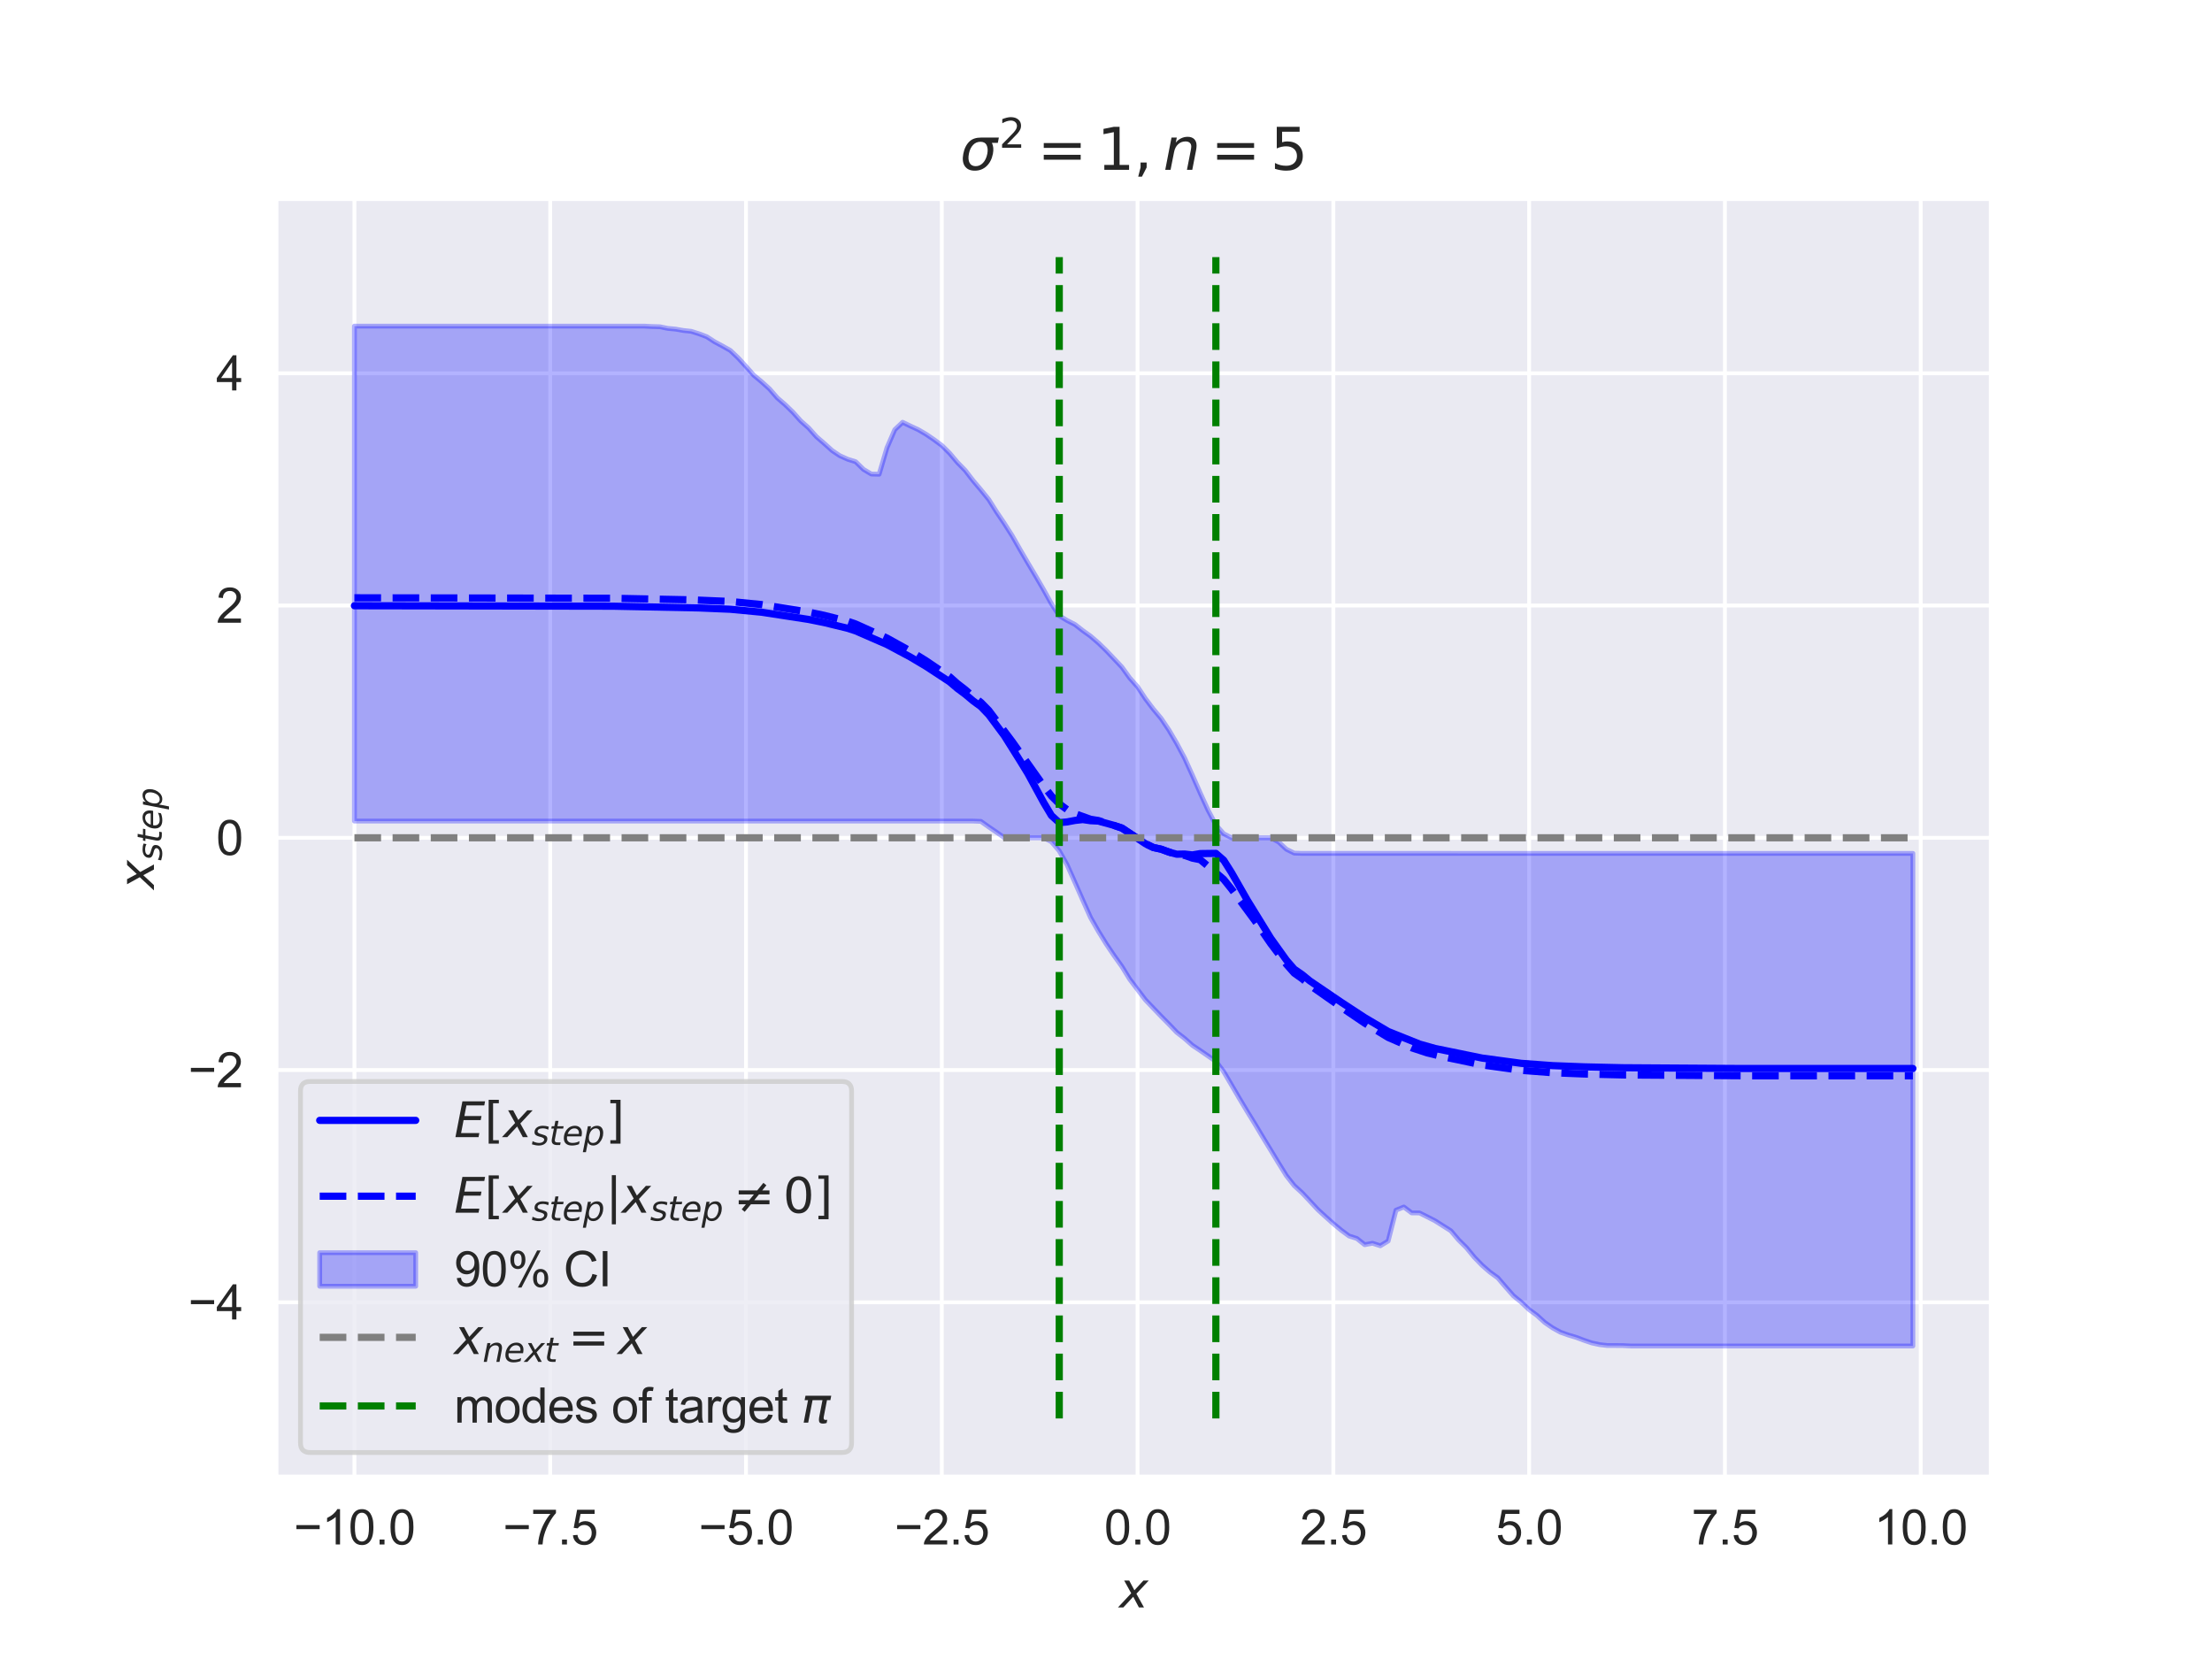 <?xml version="1.0" encoding="utf-8" standalone="no"?>
<!DOCTYPE svg PUBLIC "-//W3C//DTD SVG 1.1//EN"
  "http://www.w3.org/Graphics/SVG/1.1/DTD/svg11.dtd">
<svg xmlns:xlink="http://www.w3.org/1999/xlink" width="460.8pt" height="345.6pt" viewBox="0 0 460.8 345.6" xmlns="http://www.w3.org/2000/svg" version="1.1">
 <defs>
  <style type="text/css">*{stroke-linejoin: round; stroke-linecap: butt}</style>
 </defs>
 <g id="figure_1">
  <g id="patch_1">
   <path d="M 0 345.6 
L 460.8 345.6 
L 460.8 0 
L 0 0 
z
" style="fill: #ffffff"/>
  </g>
  <g id="axes_1">
   <g id="patch_2">
    <path d="M 57.6 307.584 
L 414.72 307.584 
L 414.72 41.472 
L 57.6 41.472 
z
" style="fill: #eaeaf2"/>
   </g>
   <g id="matplotlib.axis_1">
    <g id="xtick_1">
     <g id="line2d_1">
      <path d="M 73.833 307.584 
L 73.833 41.472 
" clip-path="url(#p154d5165d6)" style="fill: none; stroke: #ffffff; stroke-width: 0.8; stroke-linecap: round"/>
     </g>
     <g id="text_1">
      <!-- −10.0 -->
      <g style="fill: #262626" transform="translate(61.182 321.742) scale(0.1 -0.1)">
       <defs>
        <path id="ArialMT-2212" d="M 3381 1997 
L 356 1997 
L 356 2522 
L 3381 2522 
L 3381 1997 
z
" transform="scale(0.016)"/>
        <path id="ArialMT-31" d="M 2384 0 
L 1822 0 
L 1822 3584 
Q 1619 3391 1289 3197 
Q 959 3003 697 2906 
L 697 3450 
Q 1169 3672 1522 3987 
Q 1875 4303 2022 4600 
L 2384 4600 
L 2384 0 
z
" transform="scale(0.016)"/>
        <path id="ArialMT-30" d="M 266 2259 
Q 266 3072 433 3567 
Q 600 4063 929 4331 
Q 1259 4600 1759 4600 
Q 2128 4600 2406 4451 
Q 2684 4303 2865 4023 
Q 3047 3744 3150 3342 
Q 3253 2941 3253 2259 
Q 3253 1453 3087 958 
Q 2922 463 2592 192 
Q 2263 -78 1759 -78 
Q 1097 -78 719 397 
Q 266 969 266 2259 
z
M 844 2259 
Q 844 1131 1108 757 
Q 1372 384 1759 384 
Q 2147 384 2411 759 
Q 2675 1134 2675 2259 
Q 2675 3391 2411 3762 
Q 2147 4134 1753 4134 
Q 1366 4134 1134 3806 
Q 844 3388 844 2259 
z
" transform="scale(0.016)"/>
        <path id="ArialMT-2e" d="M 581 0 
L 581 641 
L 1222 641 
L 1222 0 
L 581 0 
z
" transform="scale(0.016)"/>
       </defs>
       <use xlink:href="#ArialMT-2212"/>
       <use xlink:href="#ArialMT-31" x="58.398"/>
       <use xlink:href="#ArialMT-30" x="114.014"/>
       <use xlink:href="#ArialMT-2e" x="169.629"/>
       <use xlink:href="#ArialMT-30" x="197.412"/>
      </g>
     </g>
    </g>
    <g id="xtick_2">
     <g id="line2d_2">
      <path d="M 114.618 307.584 
L 114.618 41.472 
" clip-path="url(#p154d5165d6)" style="fill: none; stroke: #ffffff; stroke-width: 0.8; stroke-linecap: round"/>
     </g>
     <g id="text_2">
      <!-- −7.5 -->
      <g style="fill: #262626" transform="translate(104.748 321.742) scale(0.1 -0.1)">
       <defs>
        <path id="ArialMT-37" d="M 303 3981 
L 303 4522 
L 3269 4522 
L 3269 4084 
Q 2831 3619 2401 2847 
Q 1972 2075 1738 1259 
Q 1569 684 1522 0 
L 944 0 
Q 953 541 1156 1306 
Q 1359 2072 1739 2783 
Q 2119 3494 2547 3981 
L 303 3981 
z
" transform="scale(0.016)"/>
        <path id="ArialMT-35" d="M 266 1200 
L 856 1250 
Q 922 819 1161 601 
Q 1400 384 1738 384 
Q 2144 384 2425 690 
Q 2706 997 2706 1503 
Q 2706 1984 2436 2262 
Q 2166 2541 1728 2541 
Q 1456 2541 1237 2417 
Q 1019 2294 894 2097 
L 366 2166 
L 809 4519 
L 3088 4519 
L 3088 3981 
L 1259 3981 
L 1013 2750 
Q 1425 3038 1878 3038 
Q 2478 3038 2890 2622 
Q 3303 2206 3303 1553 
Q 3303 931 2941 478 
Q 2500 -78 1738 -78 
Q 1113 -78 717 272 
Q 322 622 266 1200 
z
" transform="scale(0.016)"/>
       </defs>
       <use xlink:href="#ArialMT-2212"/>
       <use xlink:href="#ArialMT-37" x="58.398"/>
       <use xlink:href="#ArialMT-2e" x="114.014"/>
       <use xlink:href="#ArialMT-35" x="141.797"/>
      </g>
     </g>
    </g>
    <g id="xtick_3">
     <g id="line2d_3">
      <path d="M 155.404 307.584 
L 155.404 41.472 
" clip-path="url(#p154d5165d6)" style="fill: none; stroke: #ffffff; stroke-width: 0.8; stroke-linecap: round"/>
     </g>
     <g id="text_3">
      <!-- −5.0 -->
      <g style="fill: #262626" transform="translate(145.534 321.742) scale(0.1 -0.1)">
       <use xlink:href="#ArialMT-2212"/>
       <use xlink:href="#ArialMT-35" x="58.398"/>
       <use xlink:href="#ArialMT-2e" x="114.014"/>
       <use xlink:href="#ArialMT-30" x="141.797"/>
      </g>
     </g>
    </g>
    <g id="xtick_4">
     <g id="line2d_4">
      <path d="M 196.19 307.584 
L 196.19 41.472 
" clip-path="url(#p154d5165d6)" style="fill: none; stroke: #ffffff; stroke-width: 0.8; stroke-linecap: round"/>
     </g>
     <g id="text_4">
      <!-- −2.5 -->
      <g style="fill: #262626" transform="translate(186.319 321.742) scale(0.1 -0.1)">
       <defs>
        <path id="ArialMT-32" d="M 3222 541 
L 3222 0 
L 194 0 
Q 188 203 259 391 
Q 375 700 629 1000 
Q 884 1300 1366 1694 
Q 2113 2306 2375 2664 
Q 2638 3022 2638 3341 
Q 2638 3675 2398 3904 
Q 2159 4134 1775 4134 
Q 1369 4134 1125 3890 
Q 881 3647 878 3216 
L 300 3275 
Q 359 3922 746 4261 
Q 1134 4600 1788 4600 
Q 2447 4600 2831 4234 
Q 3216 3869 3216 3328 
Q 3216 3053 3103 2787 
Q 2991 2522 2730 2228 
Q 2469 1934 1863 1422 
Q 1356 997 1212 845 
Q 1069 694 975 541 
L 3222 541 
z
" transform="scale(0.016)"/>
       </defs>
       <use xlink:href="#ArialMT-2212"/>
       <use xlink:href="#ArialMT-32" x="58.398"/>
       <use xlink:href="#ArialMT-2e" x="114.014"/>
       <use xlink:href="#ArialMT-35" x="141.797"/>
      </g>
     </g>
    </g>
    <g id="xtick_5">
     <g id="line2d_5">
      <path d="M 236.975 307.584 
L 236.975 41.472 
" clip-path="url(#p154d5165d6)" style="fill: none; stroke: #ffffff; stroke-width: 0.8; stroke-linecap: round"/>
     </g>
     <g id="text_5">
      <!-- 0.0 -->
      <g style="fill: #262626" transform="translate(230.025 321.742) scale(0.1 -0.1)">
       <use xlink:href="#ArialMT-30"/>
       <use xlink:href="#ArialMT-2e" x="55.615"/>
       <use xlink:href="#ArialMT-30" x="83.398"/>
      </g>
     </g>
    </g>
    <g id="xtick_6">
     <g id="line2d_6">
      <path d="M 277.761 307.584 
L 277.761 41.472 
" clip-path="url(#p154d5165d6)" style="fill: none; stroke: #ffffff; stroke-width: 0.8; stroke-linecap: round"/>
     </g>
     <g id="text_6">
      <!-- 2.5 -->
      <g style="fill: #262626" transform="translate(270.811 321.742) scale(0.1 -0.1)">
       <use xlink:href="#ArialMT-32"/>
       <use xlink:href="#ArialMT-2e" x="55.615"/>
       <use xlink:href="#ArialMT-35" x="83.398"/>
      </g>
     </g>
    </g>
    <g id="xtick_7">
     <g id="line2d_7">
      <path d="M 318.546 307.584 
L 318.546 41.472 
" clip-path="url(#p154d5165d6)" style="fill: none; stroke: #ffffff; stroke-width: 0.8; stroke-linecap: round"/>
     </g>
     <g id="text_7">
      <!-- 5.0 -->
      <g style="fill: #262626" transform="translate(311.596 321.742) scale(0.1 -0.1)">
       <use xlink:href="#ArialMT-35"/>
       <use xlink:href="#ArialMT-2e" x="55.615"/>
       <use xlink:href="#ArialMT-30" x="83.398"/>
      </g>
     </g>
    </g>
    <g id="xtick_8">
     <g id="line2d_8">
      <path d="M 359.332 307.584 
L 359.332 41.472 
" clip-path="url(#p154d5165d6)" style="fill: none; stroke: #ffffff; stroke-width: 0.8; stroke-linecap: round"/>
     </g>
     <g id="text_8">
      <!-- 7.5 -->
      <g style="fill: #262626" transform="translate(352.382 321.742) scale(0.1 -0.1)">
       <use xlink:href="#ArialMT-37"/>
       <use xlink:href="#ArialMT-2e" x="55.615"/>
       <use xlink:href="#ArialMT-35" x="83.398"/>
      </g>
     </g>
    </g>
    <g id="xtick_9">
     <g id="line2d_9">
      <path d="M 400.117 307.584 
L 400.117 41.472 
" clip-path="url(#p154d5165d6)" style="fill: none; stroke: #ffffff; stroke-width: 0.8; stroke-linecap: round"/>
     </g>
     <g id="text_9">
      <!-- 10.0 -->
      <g style="fill: #262626" transform="translate(390.387 321.742) scale(0.1 -0.1)">
       <use xlink:href="#ArialMT-31"/>
       <use xlink:href="#ArialMT-30" x="55.615"/>
       <use xlink:href="#ArialMT-2e" x="111.23"/>
       <use xlink:href="#ArialMT-30" x="139.014"/>
      </g>
     </g>
    </g>
    <g id="text_10">
     <!-- $x$ -->
     <g style="fill: #262626" transform="translate(233.16 334.887) scale(0.1 -0.1)">
      <defs>
       <path id="DejaVuSans-Oblique-78" d="M 3841 3500 
L 2234 1784 
L 3219 0 
L 2559 0 
L 1819 1388 
L 531 0 
L -166 0 
L 1556 1844 
L 641 3500 
L 1300 3500 
L 1972 2234 
L 3144 3500 
L 3841 3500 
z
" transform="scale(0.016)"/>
      </defs>
      <use xlink:href="#DejaVuSans-Oblique-78" transform="translate(0 0.312)"/>
     </g>
    </g>
   </g>
   <g id="matplotlib.axis_2">
    <g id="ytick_1">
     <g id="line2d_10">
      <path d="M 57.6 271.296 
L 414.72 271.296 
" clip-path="url(#p154d5165d6)" style="fill: none; stroke: #ffffff; stroke-width: 0.8; stroke-linecap: round"/>
     </g>
     <g id="text_11">
      <!-- −4 -->
      <g style="fill: #262626" transform="translate(39.198 274.875) scale(0.1 -0.1)">
       <defs>
        <path id="ArialMT-34" d="M 2069 0 
L 2069 1097 
L 81 1097 
L 81 1613 
L 2172 4581 
L 2631 4581 
L 2631 1613 
L 3250 1613 
L 3250 1097 
L 2631 1097 
L 2631 0 
L 2069 0 
z
M 2069 1613 
L 2069 3678 
L 634 1613 
L 2069 1613 
z
" transform="scale(0.016)"/>
       </defs>
       <use xlink:href="#ArialMT-2212"/>
       <use xlink:href="#ArialMT-34" x="58.398"/>
      </g>
     </g>
    </g>
    <g id="ytick_2">
     <g id="line2d_11">
      <path d="M 57.6 222.912 
L 414.72 222.912 
" clip-path="url(#p154d5165d6)" style="fill: none; stroke: #ffffff; stroke-width: 0.8; stroke-linecap: round"/>
     </g>
     <g id="text_12">
      <!-- −2 -->
      <g style="fill: #262626" transform="translate(39.198 226.491) scale(0.1 -0.1)">
       <use xlink:href="#ArialMT-2212"/>
       <use xlink:href="#ArialMT-32" x="58.398"/>
      </g>
     </g>
    </g>
    <g id="ytick_3">
     <g id="line2d_12">
      <path d="M 57.6 174.528 
L 414.72 174.528 
" clip-path="url(#p154d5165d6)" style="fill: none; stroke: #ffffff; stroke-width: 0.8; stroke-linecap: round"/>
     </g>
     <g id="text_13">
      <!-- 0 -->
      <g style="fill: #262626" transform="translate(45.039 178.107) scale(0.1 -0.1)">
       <use xlink:href="#ArialMT-30"/>
      </g>
     </g>
    </g>
    <g id="ytick_4">
     <g id="line2d_13">
      <path d="M 57.6 126.144 
L 414.72 126.144 
" clip-path="url(#p154d5165d6)" style="fill: none; stroke: #ffffff; stroke-width: 0.8; stroke-linecap: round"/>
     </g>
     <g id="text_14">
      <!-- 2 -->
      <g style="fill: #262626" transform="translate(45.039 129.723) scale(0.1 -0.1)">
       <use xlink:href="#ArialMT-32"/>
      </g>
     </g>
    </g>
    <g id="ytick_5">
     <g id="line2d_14">
      <path d="M 57.6 77.76 
L 414.72 77.76 
" clip-path="url(#p154d5165d6)" style="fill: none; stroke: #ffffff; stroke-width: 0.8; stroke-linecap: round"/>
     </g>
     <g id="text_15">
      <!-- 4 -->
      <g style="fill: #262626" transform="translate(45.039 81.339) scale(0.1 -0.1)">
       <use xlink:href="#ArialMT-34"/>
      </g>
     </g>
    </g>
    <g id="text_16">
     <!-- $x_{step}$ -->
     <g style="fill: #262626" transform="translate(32.098 185.228) rotate(-90) scale(0.1 -0.1)">
      <defs>
       <path id="DejaVuSans-Oblique-73" d="M 3200 3397 
L 3091 2853 
Q 2863 2978 2609 3040 
Q 2356 3103 2088 3103 
Q 1634 3103 1373 2948 
Q 1113 2794 1113 2528 
Q 1113 2219 1719 2053 
Q 1766 2041 1788 2034 
L 1972 1978 
Q 2547 1819 2739 1644 
Q 2931 1469 2931 1166 
Q 2931 609 2489 259 
Q 2047 -91 1331 -91 
Q 1053 -91 747 -37 
Q 441 16 72 128 
L 184 722 
Q 500 559 806 475 
Q 1113 391 1394 391 
Q 1816 391 2080 572 
Q 2344 753 2344 1031 
Q 2344 1331 1650 1516 
L 1591 1531 
L 1394 1581 
Q 956 1697 753 1886 
Q 550 2075 550 2369 
Q 550 2928 970 3256 
Q 1391 3584 2113 3584 
Q 2397 3584 2667 3537 
Q 2938 3491 3200 3397 
z
" transform="scale(0.016)"/>
       <path id="DejaVuSans-Oblique-74" d="M 2706 3500 
L 2619 3053 
L 1472 3053 
L 1100 1153 
Q 1081 1047 1072 975 
Q 1063 903 1063 863 
Q 1063 663 1183 572 
Q 1303 481 1569 481 
L 2150 481 
L 2053 0 
L 1503 0 
Q 991 0 739 200 
Q 488 400 488 806 
Q 488 878 497 964 
Q 506 1050 525 1153 
L 897 3053 
L 409 3053 
L 500 3500 
L 978 3500 
L 1172 4494 
L 1747 4494 
L 1556 3500 
L 2706 3500 
z
" transform="scale(0.016)"/>
       <path id="DejaVuSans-Oblique-65" d="M 3078 2063 
Q 3088 2113 3092 2166 
Q 3097 2219 3097 2272 
Q 3097 2653 2873 2875 
Q 2650 3097 2266 3097 
Q 1838 3097 1509 2826 
Q 1181 2556 1013 2059 
L 3078 2063 
z
M 3578 1613 
L 903 1613 
Q 884 1494 878 1425 
Q 872 1356 872 1306 
Q 872 872 1139 634 
Q 1406 397 1894 397 
Q 2269 397 2603 481 
Q 2938 566 3225 728 
L 3116 159 
Q 2806 34 2476 -28 
Q 2147 -91 1806 -91 
Q 1078 -91 686 257 
Q 294 606 294 1247 
Q 294 1794 489 2264 
Q 684 2734 1063 3103 
Q 1306 3334 1642 3459 
Q 1978 3584 2356 3584 
Q 2950 3584 3301 3228 
Q 3653 2872 3653 2272 
Q 3653 2128 3634 1964 
Q 3616 1800 3578 1613 
z
" transform="scale(0.016)"/>
       <path id="DejaVuSans-Oblique-70" d="M 3175 2156 
Q 3175 2616 2975 2859 
Q 2775 3103 2400 3103 
Q 2144 3103 1911 2972 
Q 1678 2841 1497 2591 
Q 1319 2344 1212 1994 
Q 1106 1644 1106 1300 
Q 1106 863 1306 627 
Q 1506 391 1875 391 
Q 2147 391 2380 519 
Q 2613 647 2778 891 
Q 2956 1147 3065 1494 
Q 3175 1841 3175 2156 
z
M 1394 2969 
Q 1625 3272 1939 3428 
Q 2253 3584 2638 3584 
Q 3175 3584 3472 3232 
Q 3769 2881 3769 2247 
Q 3769 1728 3584 1258 
Q 3400 788 3053 416 
Q 2822 169 2531 39 
Q 2241 -91 1919 -91 
Q 1547 -91 1294 64 
Q 1041 219 916 525 
L 556 -1331 
L -19 -1331 
L 922 3500 
L 1497 3500 
L 1394 2969 
z
" transform="scale(0.016)"/>
      </defs>
      <use xlink:href="#DejaVuSans-Oblique-78" transform="translate(0 0.312)"/>
      <use xlink:href="#DejaVuSans-Oblique-73" transform="translate(59.18 -16.094) scale(0.7)"/>
      <use xlink:href="#DejaVuSans-Oblique-74" transform="translate(95.649 -16.094) scale(0.7)"/>
      <use xlink:href="#DejaVuSans-Oblique-65" transform="translate(123.096 -16.094) scale(0.7)"/>
      <use xlink:href="#DejaVuSans-Oblique-70" transform="translate(166.162 -16.094) scale(0.7)"/>
     </g>
    </g>
   </g>
   <g id="PolyCollection_1">
    <defs>
     <path id="m546d772cbf" d="M 73.833 -277.665 
L 73.833 -174.553 
L 75.464 -174.553 
L 77.096 -174.553 
L 78.727 -174.553 
L 80.358 -174.553 
L 81.99 -174.553 
L 83.621 -174.553 
L 85.253 -174.553 
L 86.884 -174.553 
L 88.516 -174.553 
L 90.147 -174.553 
L 91.778 -174.553 
L 93.41 -174.553 
L 95.041 -174.553 
L 96.673 -174.553 
L 98.304 -174.553 
L 99.936 -174.553 
L 101.567 -174.553 
L 103.198 -174.553 
L 104.83 -174.553 
L 106.461 -174.553 
L 108.093 -174.553 
L 109.724 -174.553 
L 111.356 -174.553 
L 112.987 -174.553 
L 114.618 -174.553 
L 116.25 -174.553 
L 117.881 -174.553 
L 119.513 -174.553 
L 121.144 -174.553 
L 122.776 -174.553 
L 124.407 -174.553 
L 126.038 -174.553 
L 127.67 -174.553 
L 129.301 -174.553 
L 130.933 -174.553 
L 132.564 -174.553 
L 134.196 -174.553 
L 135.827 -174.553 
L 137.458 -174.553 
L 139.09 -174.553 
L 140.721 -174.553 
L 142.353 -174.553 
L 143.984 -174.553 
L 145.616 -174.553 
L 147.247 -174.553 
L 148.879 -174.553 
L 150.51 -174.553 
L 152.141 -174.553 
L 153.773 -174.553 
L 155.404 -174.553 
L 157.036 -174.553 
L 158.667 -174.553 
L 160.299 -174.553 
L 161.93 -174.553 
L 163.561 -174.553 
L 165.193 -174.553 
L 166.824 -174.553 
L 168.456 -174.553 
L 170.087 -174.553 
L 171.719 -174.553 
L 173.35 -174.553 
L 174.981 -174.553 
L 176.613 -174.553 
L 178.244 -174.553 
L 179.876 -174.553 
L 181.507 -174.553 
L 183.139 -174.553 
L 184.77 -174.553 
L 186.401 -174.553 
L 188.033 -174.553 
L 189.664 -174.553 
L 191.296 -174.553 
L 192.927 -174.553 
L 194.559 -174.553 
L 196.19 -174.553 
L 197.821 -174.553 
L 199.453 -174.553 
L 201.084 -174.553 
L 202.716 -174.553 
L 204.347 -174.488 
L 205.979 -173.33 
L 207.61 -172.217 
L 209.241 -171.072 
L 210.873 -171.072 
L 212.504 -171.072 
L 214.136 -171.072 
L 215.767 -171.072 
L 217.399 -171.072 
L 219.03 -170.247 
L 220.661 -168.349 
L 222.293 -165.442 
L 223.924 -161.786 
L 225.556 -158.09 
L 227.187 -154.445 
L 228.819 -151.592 
L 230.45 -148.954 
L 232.081 -146.535 
L 233.713 -144.253 
L 235.344 -141.601 
L 236.976 -139.459 
L 238.607 -137.309 
L 240.239 -135.6 
L 241.87 -133.9 
L 243.501 -132.256 
L 245.133 -130.544 
L 246.764 -129.278 
L 248.396 -127.838 
L 250.027 -126.753 
L 251.659 -125.629 
L 253.29 -124.499 
L 254.921 -122.345 
L 256.553 -119.565 
L 258.184 -116.78 
L 259.816 -114.061 
L 261.447 -111.414 
L 263.079 -108.68 
L 264.71 -106.012 
L 266.341 -103.323 
L 267.973 -100.69 
L 269.604 -98.617 
L 271.236 -97.126 
L 272.867 -95.398 
L 274.499 -93.638 
L 276.13 -92.141 
L 277.761 -90.686 
L 279.393 -89.332 
L 281.024 -88.122 
L 282.656 -87.6 
L 284.287 -86.306 
L 285.919 -86.608 
L 287.55 -86.08 
L 289.181 -87.074 
L 290.813 -93.501 
L 292.444 -94.163 
L 294.076 -92.932 
L 295.707 -92.921 
L 297.339 -92.104 
L 298.97 -91.27 
L 300.601 -90.238 
L 302.233 -89.205 
L 303.864 -87.288 
L 305.496 -85.669 
L 307.127 -83.685 
L 308.759 -82 
L 310.39 -80.584 
L 312.021 -79.402 
L 313.653 -77.496 
L 315.284 -75.648 
L 316.916 -74.322 
L 318.547 -72.781 
L 320.179 -71.584 
L 321.81 -70.091 
L 323.441 -68.97 
L 325.073 -68.071 
L 326.704 -67.489 
L 328.336 -67.005 
L 329.967 -66.393 
L 331.599 -65.839 
L 333.23 -65.489 
L 334.862 -65.302 
L 336.493 -65.302 
L 338.124 -65.288 
L 339.756 -65.2 
L 341.387 -65.2 
L 343.019 -65.2 
L 344.65 -65.2 
L 346.282 -65.2 
L 347.913 -65.2 
L 349.544 -65.2 
L 351.176 -65.2 
L 352.807 -65.2 
L 354.439 -65.2 
L 356.07 -65.2 
L 357.702 -65.2 
L 359.333 -65.2 
L 360.964 -65.2 
L 362.596 -65.2 
L 364.227 -65.2 
L 365.859 -65.2 
L 367.49 -65.2 
L 369.122 -65.2 
L 370.753 -65.2 
L 372.384 -65.2 
L 374.016 -65.2 
L 375.647 -65.2 
L 377.279 -65.2 
L 378.91 -65.2 
L 380.542 -65.2 
L 382.173 -65.2 
L 383.804 -65.2 
L 385.436 -65.2 
L 387.067 -65.2 
L 388.699 -65.2 
L 390.33 -65.2 
L 391.962 -65.2 
L 393.593 -65.2 
L 395.224 -65.2 
L 396.856 -65.2 
L 398.487 -65.2 
L 398.487 -167.823 
L 398.487 -167.823 
L 396.856 -167.823 
L 395.224 -167.823 
L 393.593 -167.823 
L 391.962 -167.823 
L 390.33 -167.823 
L 388.699 -167.823 
L 387.067 -167.823 
L 385.436 -167.823 
L 383.804 -167.823 
L 382.173 -167.823 
L 380.542 -167.823 
L 378.91 -167.823 
L 377.279 -167.823 
L 375.647 -167.823 
L 374.016 -167.823 
L 372.384 -167.823 
L 370.753 -167.823 
L 369.122 -167.823 
L 367.49 -167.823 
L 365.859 -167.823 
L 364.227 -167.823 
L 362.596 -167.823 
L 360.964 -167.823 
L 359.333 -167.823 
L 357.702 -167.823 
L 356.07 -167.823 
L 354.439 -167.823 
L 352.807 -167.823 
L 351.176 -167.823 
L 349.544 -167.823 
L 347.913 -167.823 
L 346.282 -167.823 
L 344.65 -167.823 
L 343.019 -167.823 
L 341.387 -167.823 
L 339.756 -167.823 
L 338.124 -167.823 
L 336.493 -167.823 
L 334.862 -167.823 
L 333.23 -167.823 
L 331.599 -167.823 
L 329.967 -167.823 
L 328.336 -167.823 
L 326.704 -167.823 
L 325.073 -167.823 
L 323.441 -167.823 
L 321.81 -167.823 
L 320.179 -167.823 
L 318.547 -167.823 
L 316.916 -167.823 
L 315.284 -167.823 
L 313.653 -167.823 
L 312.021 -167.823 
L 310.39 -167.823 
L 308.759 -167.823 
L 307.127 -167.823 
L 305.496 -167.823 
L 303.864 -167.823 
L 302.233 -167.828 
L 300.601 -167.828 
L 298.97 -167.828 
L 297.339 -167.828 
L 295.707 -167.828 
L 294.076 -167.828 
L 292.444 -167.828 
L 290.813 -167.828 
L 289.181 -167.828 
L 287.55 -167.828 
L 285.919 -167.828 
L 284.287 -167.828 
L 282.656 -167.828 
L 281.024 -167.828 
L 279.393 -167.828 
L 277.761 -167.828 
L 276.13 -167.828 
L 274.499 -167.828 
L 272.867 -167.828 
L 271.236 -167.828 
L 269.604 -167.885 
L 267.973 -168.691 
L 266.341 -170.216 
L 264.71 -171.072 
L 263.079 -171.072 
L 261.447 -171.072 
L 259.816 -171.072 
L 258.184 -171.072 
L 256.553 -171.072 
L 254.921 -171.91 
L 253.29 -173.746 
L 251.659 -176.838 
L 250.027 -180.409 
L 248.396 -184.109 
L 246.764 -187.708 
L 245.133 -190.754 
L 243.501 -193.534 
L 241.87 -195.958 
L 240.239 -197.909 
L 238.607 -200.064 
L 236.976 -202.537 
L 235.344 -204.368 
L 233.713 -206.632 
L 232.081 -208.366 
L 230.45 -210.083 
L 228.819 -211.671 
L 227.187 -213.071 
L 225.556 -214.249 
L 223.924 -215.517 
L 222.293 -216.346 
L 220.661 -217.334 
L 219.03 -219.832 
L 217.399 -222.768 
L 215.767 -225.579 
L 214.136 -228.32 
L 212.504 -231.108 
L 210.873 -233.968 
L 209.241 -236.536 
L 207.61 -238.948 
L 205.979 -241.54 
L 204.347 -243.553 
L 202.716 -245.478 
L 201.084 -247.595 
L 199.453 -249.263 
L 197.821 -251.199 
L 196.19 -252.813 
L 194.559 -254.026 
L 192.927 -255.138 
L 191.296 -256.093 
L 189.664 -256.844 
L 188.033 -257.636 
L 186.401 -256.097 
L 184.77 -252.327 
L 183.139 -246.81 
L 181.507 -246.849 
L 179.876 -247.823 
L 178.244 -249.42 
L 176.613 -249.924 
L 174.981 -250.651 
L 173.35 -251.741 
L 171.719 -253.214 
L 170.087 -254.621 
L 168.456 -256.454 
L 166.824 -257.902 
L 165.193 -259.722 
L 163.561 -261.303 
L 161.93 -262.71 
L 160.299 -264.591 
L 158.667 -266.066 
L 157.036 -267.422 
L 155.404 -269.259 
L 153.773 -271.046 
L 152.141 -272.594 
L 150.51 -273.516 
L 148.879 -274.391 
L 147.247 -275.449 
L 145.616 -276.069 
L 143.984 -276.584 
L 142.353 -276.755 
L 140.721 -277.044 
L 139.09 -277.194 
L 137.458 -277.531 
L 135.827 -277.576 
L 134.196 -277.665 
L 132.564 -277.665 
L 130.933 -277.665 
L 129.301 -277.665 
L 127.67 -277.665 
L 126.038 -277.665 
L 124.407 -277.665 
L 122.776 -277.665 
L 121.144 -277.665 
L 119.513 -277.665 
L 117.881 -277.665 
L 116.25 -277.665 
L 114.618 -277.665 
L 112.987 -277.665 
L 111.356 -277.665 
L 109.724 -277.665 
L 108.093 -277.665 
L 106.461 -277.665 
L 104.83 -277.665 
L 103.198 -277.665 
L 101.567 -277.665 
L 99.936 -277.665 
L 98.304 -277.665 
L 96.673 -277.665 
L 95.041 -277.665 
L 93.41 -277.665 
L 91.778 -277.665 
L 90.147 -277.665 
L 88.516 -277.665 
L 86.884 -277.665 
L 85.253 -277.665 
L 83.621 -277.665 
L 81.99 -277.665 
L 80.358 -277.665 
L 78.727 -277.665 
L 77.096 -277.665 
L 75.464 -277.665 
L 73.833 -277.665 
z
" style="stroke: #0000ff; stroke-opacity: 0.3"/>
    </defs>
    <g clip-path="url(#p154d5165d6)">
     <use xlink:href="#m546d772cbf" x="0" y="345.6" style="fill: #0000ff; fill-opacity: 0.3; stroke: #0000ff; stroke-opacity: 0.3"/>
    </g>
   </g>
   <g id="line2d_15">
    <path d="M 73.833 126.186 
L 127.67 126.281 
L 145.616 126.642 
L 152.141 126.919 
L 158.667 127.535 
L 168.456 129.042 
L 171.719 129.702 
L 176.613 130.892 
L 178.244 131.428 
L 184.77 134.27 
L 189.664 136.884 
L 192.927 138.827 
L 197.821 142.033 
L 199.453 143.424 
L 201.084 144.637 
L 202.716 146.006 
L 204.347 147.205 
L 205.979 148.905 
L 209.241 153.295 
L 212.504 158.497 
L 214.136 161.166 
L 217.399 167.154 
L 219.03 169.884 
L 220.661 171.372 
L 222.293 171.222 
L 223.924 170.912 
L 225.556 170.73 
L 227.187 170.966 
L 228.819 171.045 
L 232.081 171.944 
L 233.713 172.501 
L 238.607 175.755 
L 240.239 176.543 
L 241.87 176.894 
L 243.501 177.504 
L 245.133 177.945 
L 246.764 177.913 
L 248.396 178.097 
L 250.027 177.819 
L 253.29 177.775 
L 254.921 179.203 
L 256.553 181.783 
L 259.816 187.49 
L 264.71 195.436 
L 267.973 199.996 
L 269.604 201.886 
L 271.236 203.009 
L 272.867 204.339 
L 279.393 208.779 
L 284.287 211.985 
L 289.181 214.872 
L 295.707 217.493 
L 298.97 218.415 
L 308.759 220.417 
L 316.916 221.512 
L 323.441 221.989 
L 329.967 222.243 
L 338.124 222.432 
L 362.596 222.587 
L 398.487 222.59 
L 398.487 222.59 
" clip-path="url(#p154d5165d6)" style="fill: none; stroke: #0000ff; stroke-width: 1.5; stroke-linecap: round"/>
   </g>
   <g id="line2d_16">
    <path d="M 73.833 124.531 
L 127.67 124.629 
L 143.984 124.956 
L 152.141 125.299 
L 158.667 125.946 
L 168.456 127.514 
L 171.719 128.196 
L 176.613 129.426 
L 178.244 129.985 
L 184.77 132.922 
L 189.664 135.635 
L 192.927 137.655 
L 197.821 140.97 
L 199.453 142.415 
L 201.084 143.674 
L 202.716 145.088 
L 204.347 146.328 
L 205.979 147.989 
L 210.873 154.498 
L 217.399 163.693 
L 219.03 165.813 
L 220.661 167.449 
L 222.293 168.657 
L 223.924 169.5 
L 227.187 170.669 
L 228.819 170.931 
L 233.713 172.499 
L 238.607 175.755 
L 240.239 176.544 
L 241.87 176.902 
L 245.133 178.063 
L 246.764 178.185 
L 248.396 178.763 
L 250.027 179.087 
L 253.29 181.809 
L 254.921 183.191 
L 256.553 185.213 
L 261.447 191.838 
L 264.71 196.566 
L 267.973 200.87 
L 269.604 202.712 
L 271.236 203.865 
L 272.867 205.242 
L 279.393 209.824 
L 284.287 213.136 
L 289.181 216.116 
L 292.444 217.538 
L 294.076 218.274 
L 297.339 219.346 
L 300.601 220.134 
L 308.759 221.841 
L 316.916 222.97 
L 323.441 223.467 
L 329.967 223.729 
L 338.124 223.929 
L 364.227 224.102 
L 398.487 224.107 
L 398.487 224.107 
" clip-path="url(#p154d5165d6)" style="fill: none; stroke-dasharray: 5.55,2.4; stroke-dashoffset: 0; stroke: #0000ff; stroke-width: 1.5"/>
   </g>
   <g id="LineCollection_1">
    <path d="M 73.833 174.528 
L 398.487 174.528 
" clip-path="url(#p154d5165d6)" style="fill: none; stroke-dasharray: 5.55,2.4; stroke-dashoffset: 0; stroke: #808080; stroke-width: 1.5"/>
   </g>
   <g id="LineCollection_2">
    <path d="M 220.661 295.488 
L 220.661 53.568 
" clip-path="url(#p154d5165d6)" style="fill: none; stroke-dasharray: 5.55,2.4; stroke-dashoffset: 0; stroke: #008000; stroke-width: 1.5"/>
    <path d="M 253.289 295.488 
L 253.289 53.568 
" clip-path="url(#p154d5165d6)" style="fill: none; stroke-dasharray: 5.55,2.4; stroke-dashoffset: 0; stroke: #008000; stroke-width: 1.5"/>
   </g>
   <g id="patch_3">
    <path d="M 57.6 307.584 
L 57.6 41.472 
" style="fill: none; stroke: #ffffff; stroke-width: 0.8; stroke-linejoin: miter; stroke-linecap: square"/>
   </g>
   <g id="patch_4">
    <path d="M 414.72 307.584 
L 414.72 41.472 
" style="fill: none; stroke: #ffffff; stroke-width: 0.8; stroke-linejoin: miter; stroke-linecap: square"/>
   </g>
   <g id="patch_5">
    <path d="M 57.6 307.584 
L 414.72 307.584 
" style="fill: none; stroke: #ffffff; stroke-width: 0.8; stroke-linejoin: miter; stroke-linecap: square"/>
   </g>
   <g id="patch_6">
    <path d="M 57.6 41.472 
L 414.72 41.472 
" style="fill: none; stroke: #ffffff; stroke-width: 0.8; stroke-linejoin: miter; stroke-linecap: square"/>
   </g>
   <g id="text_17">
    <!-- $\sigma^2=1, n=5$ -->
    <g style="fill: #262626" transform="translate(199.98 35.472) scale(0.12 -0.12)">
     <defs>
      <path id="DejaVuSans-Oblique-3c3" d="M 2219 3044 
Q 1744 3044 1422 2700 
Q 1081 2341 969 1747 
Q 844 1119 1044 756 
Q 1241 397 1706 397 
Q 2166 397 2503 759 
Q 2844 1122 2966 1747 
Q 3075 2319 2881 2700 
Q 2700 3044 2219 3044 
z
M 2309 3503 
L 4219 3500 
L 4106 2925 
L 3463 2925 
Q 3706 2438 3575 1747 
Q 3406 888 2884 400 
Q 2359 -91 1609 -91 
Q 856 -91 525 400 
Q 194 888 363 1747 
Q 528 2609 1050 3097 
Q 1484 3503 2309 3503 
z
" transform="scale(0.016)"/>
      <path id="DejaVuSans-32" d="M 1228 531 
L 3431 531 
L 3431 0 
L 469 0 
L 469 531 
Q 828 903 1448 1529 
Q 2069 2156 2228 2338 
Q 2531 2678 2651 2914 
Q 2772 3150 2772 3378 
Q 2772 3750 2511 3984 
Q 2250 4219 1831 4219 
Q 1534 4219 1204 4116 
Q 875 4013 500 3803 
L 500 4441 
Q 881 4594 1212 4672 
Q 1544 4750 1819 4750 
Q 2544 4750 2975 4387 
Q 3406 4025 3406 3419 
Q 3406 3131 3298 2873 
Q 3191 2616 2906 2266 
Q 2828 2175 2409 1742 
Q 1991 1309 1228 531 
z
" transform="scale(0.016)"/>
      <path id="DejaVuSans-3d" d="M 678 2906 
L 4684 2906 
L 4684 2381 
L 678 2381 
L 678 2906 
z
M 678 1631 
L 4684 1631 
L 4684 1100 
L 678 1100 
L 678 1631 
z
" transform="scale(0.016)"/>
      <path id="DejaVuSans-31" d="M 794 531 
L 1825 531 
L 1825 4091 
L 703 3866 
L 703 4441 
L 1819 4666 
L 2450 4666 
L 2450 531 
L 3481 531 
L 3481 0 
L 794 0 
L 794 531 
z
" transform="scale(0.016)"/>
      <path id="DejaVuSans-2c" d="M 750 794 
L 1409 794 
L 1409 256 
L 897 -744 
L 494 -744 
L 750 256 
L 750 794 
z
" transform="scale(0.016)"/>
      <path id="DejaVuSans-Oblique-6e" d="M 3566 2113 
L 3156 0 
L 2578 0 
L 2988 2091 
Q 3016 2238 3031 2350 
Q 3047 2463 3047 2528 
Q 3047 2791 2881 2937 
Q 2716 3084 2419 3084 
Q 1956 3084 1622 2776 
Q 1288 2469 1184 1941 
L 800 0 
L 225 0 
L 903 3500 
L 1478 3500 
L 1363 2950 
Q 1603 3253 1940 3418 
Q 2278 3584 2650 3584 
Q 3113 3584 3367 3334 
Q 3622 3084 3622 2631 
Q 3622 2519 3608 2391 
Q 3594 2263 3566 2113 
z
" transform="scale(0.016)"/>
      <path id="DejaVuSans-35" d="M 691 4666 
L 3169 4666 
L 3169 4134 
L 1269 4134 
L 1269 2991 
Q 1406 3038 1543 3061 
Q 1681 3084 1819 3084 
Q 2600 3084 3056 2656 
Q 3513 2228 3513 1497 
Q 3513 744 3044 326 
Q 2575 -91 1722 -91 
Q 1428 -91 1123 -41 
Q 819 9 494 109 
L 494 744 
Q 775 591 1075 516 
Q 1375 441 1709 441 
Q 2250 441 2565 725 
Q 2881 1009 2881 1497 
Q 2881 1984 2565 2268 
Q 2250 2553 1709 2553 
Q 1456 2553 1204 2497 
Q 953 2441 691 2322 
L 691 4666 
z
" transform="scale(0.016)"/>
     </defs>
     <use xlink:href="#DejaVuSans-Oblique-3c3" transform="translate(0 0.766)"/>
     <use xlink:href="#DejaVuSans-32" transform="translate(67.852 39.047) scale(0.7)"/>
     <use xlink:href="#DejaVuSans-3d" transform="translate(134.605 0.766)"/>
     <use xlink:href="#DejaVuSans-31" transform="translate(237.876 0.766)"/>
     <use xlink:href="#DejaVuSans-2c" transform="translate(301.499 0.766)"/>
     <use xlink:href="#DejaVuSans-Oblique-6e" transform="translate(352.769 0.766)"/>
     <use xlink:href="#DejaVuSans-3d" transform="translate(435.63 0.766)"/>
     <use xlink:href="#DejaVuSans-35" transform="translate(538.901 0.766)"/>
    </g>
   </g>
   <g id="legend_1">
    <g id="patch_7">
     <path d="M 64.6 302.584 
L 175.4 302.584 
Q 177.4 302.584 177.4 300.584 
L 177.4 227.293 
Q 177.4 225.293 175.4 225.293 
L 64.6 225.293 
Q 62.6 225.293 62.6 227.293 
L 62.6 300.584 
Q 62.6 302.584 64.6 302.584 
z
" style="fill: #eaeaf2; opacity: 0.8; stroke: #cccccc; stroke-linejoin: miter"/>
    </g>
    <g id="line2d_17">
     <path d="M 66.6 233.393 
L 76.6 233.393 
L 86.6 233.393 
" style="fill: none; stroke: #0000ff; stroke-width: 1.5; stroke-linecap: round"/>
    </g>
    <g id="text_18">
     <!-- $E[x_{step}]$ -->
     <g style="fill: #262626" transform="translate(94.6 236.893) scale(0.1 -0.1)">
      <defs>
       <path id="DejaVuSans-Oblique-45" d="M 1081 4666 
L 4031 4666 
L 3928 4134 
L 1606 4134 
L 1338 2753 
L 3566 2753 
L 3463 2222 
L 1234 2222 
L 909 531 
L 3284 531 
L 3181 0 
L 172 0 
L 1081 4666 
z
" transform="scale(0.016)"/>
       <path id="DejaVuSans-5b" d="M 550 4863 
L 1875 4863 
L 1875 4416 
L 1125 4416 
L 1125 -397 
L 1875 -397 
L 1875 -844 
L 550 -844 
L 550 4863 
z
" transform="scale(0.016)"/>
       <path id="DejaVuSans-5d" d="M 1947 4863 
L 1947 -844 
L 622 -844 
L 622 -397 
L 1369 -397 
L 1369 4416 
L 622 4416 
L 622 4863 
L 1947 4863 
z
" transform="scale(0.016)"/>
      </defs>
      <use xlink:href="#DejaVuSans-Oblique-45" transform="translate(0 0.016)"/>
      <use xlink:href="#DejaVuSans-5b" transform="translate(63.184 0.016)"/>
      <use xlink:href="#DejaVuSans-Oblique-78" transform="translate(102.197 0.016)"/>
      <use xlink:href="#DejaVuSans-Oblique-73" transform="translate(161.377 -16.391) scale(0.7)"/>
      <use xlink:href="#DejaVuSans-Oblique-74" transform="translate(197.847 -16.391) scale(0.7)"/>
      <use xlink:href="#DejaVuSans-Oblique-65" transform="translate(225.293 -16.391) scale(0.7)"/>
      <use xlink:href="#DejaVuSans-Oblique-70" transform="translate(268.359 -16.391) scale(0.7)"/>
      <use xlink:href="#DejaVuSans-5d" transform="translate(315.527 0.016)"/>
     </g>
    </g>
    <g id="line2d_18">
     <path d="M 66.6 249.193 
L 76.6 249.193 
L 86.6 249.193 
" style="fill: none; stroke-dasharray: 5.55,2.4; stroke-dashoffset: 0; stroke: #0000ff; stroke-width: 1.5"/>
    </g>
    <g id="text_19">
     <!-- $E[x_{step} | x_{step} \ne 0]$ -->
     <g style="fill: #262626" transform="translate(94.6 252.693) scale(0.1 -0.1)">
      <defs>
       <path id="DejaVuSans-7c" d="M 1344 4891 
L 1344 -1509 
L 813 -1509 
L 813 4891 
L 1344 4891 
z
" transform="scale(0.016)"/>
       <path id="DejaVuSans-2260" d="M 678 2906 
L 3091 2906 
L 3891 3891 
L 4281 3572 
L 3738 2906 
L 4684 2906 
L 4684 2381 
L 3309 2381 
L 2700 1631 
L 4684 1631 
L 4684 1100 
L 2266 1100 
L 1459 122 
L 1069 441 
L 1613 1100 
L 678 1100 
L 678 1631 
L 2047 1631 
L 2656 2381 
L 678 2381 
L 678 2906 
z
" transform="scale(0.016)"/>
       <path id="DejaVuSans-30" d="M 2034 4250 
Q 1547 4250 1301 3770 
Q 1056 3291 1056 2328 
Q 1056 1369 1301 889 
Q 1547 409 2034 409 
Q 2525 409 2770 889 
Q 3016 1369 3016 2328 
Q 3016 3291 2770 3770 
Q 2525 4250 2034 4250 
z
M 2034 4750 
Q 2819 4750 3233 4129 
Q 3647 3509 3647 2328 
Q 3647 1150 3233 529 
Q 2819 -91 2034 -91 
Q 1250 -91 836 529 
Q 422 1150 422 2328 
Q 422 3509 836 4129 
Q 1250 4750 2034 4750 
z
" transform="scale(0.016)"/>
      </defs>
      <use xlink:href="#DejaVuSans-Oblique-45" transform="translate(0 0.578)"/>
      <use xlink:href="#DejaVuSans-5b" transform="translate(63.184 0.578)"/>
      <use xlink:href="#DejaVuSans-Oblique-78" transform="translate(102.197 0.578)"/>
      <use xlink:href="#DejaVuSans-Oblique-73" transform="translate(161.377 -15.828) scale(0.7)"/>
      <use xlink:href="#DejaVuSans-Oblique-74" transform="translate(197.847 -15.828) scale(0.7)"/>
      <use xlink:href="#DejaVuSans-Oblique-65" transform="translate(225.293 -15.828) scale(0.7)"/>
      <use xlink:href="#DejaVuSans-Oblique-70" transform="translate(268.359 -15.828) scale(0.7)"/>
      <use xlink:href="#DejaVuSans-7c" transform="translate(315.527 0.578)"/>
      <use xlink:href="#DejaVuSans-Oblique-78" transform="translate(349.219 0.578)"/>
      <use xlink:href="#DejaVuSans-Oblique-73" transform="translate(408.398 -15.828) scale(0.7)"/>
      <use xlink:href="#DejaVuSans-Oblique-74" transform="translate(444.868 -15.828) scale(0.7)"/>
      <use xlink:href="#DejaVuSans-Oblique-65" transform="translate(472.314 -15.828) scale(0.7)"/>
      <use xlink:href="#DejaVuSans-Oblique-70" transform="translate(515.381 -15.828) scale(0.7)"/>
      <use xlink:href="#DejaVuSans-2260" transform="translate(582.031 0.578)"/>
      <use xlink:href="#DejaVuSans-30" transform="translate(685.303 0.578)"/>
      <use xlink:href="#DejaVuSans-5d" transform="translate(748.926 0.578)"/>
     </g>
    </g>
    <g id="patch_8">
     <path d="M 66.6 267.951 
L 86.6 267.951 
L 86.6 260.951 
L 66.6 260.951 
z
" style="fill: #0000ff; fill-opacity: 0.3; stroke: #0000ff; stroke-opacity: 0.3; stroke-linejoin: miter"/>
    </g>
    <g id="text_20">
     <!-- 90% CI -->
     <g style="fill: #262626" transform="translate(94.6 267.951) scale(0.1 -0.1)">
      <defs>
       <path id="ArialMT-39" d="M 350 1059 
L 891 1109 
Q 959 728 1153 556 
Q 1347 384 1650 384 
Q 1909 384 2104 503 
Q 2300 622 2425 820 
Q 2550 1019 2634 1356 
Q 2719 1694 2719 2044 
Q 2719 2081 2716 2156 
Q 2547 1888 2255 1720 
Q 1963 1553 1622 1553 
Q 1053 1553 659 1965 
Q 266 2378 266 3053 
Q 266 3750 677 4175 
Q 1088 4600 1706 4600 
Q 2153 4600 2523 4359 
Q 2894 4119 3086 3673 
Q 3278 3228 3278 2384 
Q 3278 1506 3087 986 
Q 2897 466 2520 194 
Q 2144 -78 1638 -78 
Q 1100 -78 759 220 
Q 419 519 350 1059 
z
M 2653 3081 
Q 2653 3566 2395 3850 
Q 2138 4134 1775 4134 
Q 1400 4134 1122 3828 
Q 844 3522 844 3034 
Q 844 2597 1108 2323 
Q 1372 2050 1759 2050 
Q 2150 2050 2401 2323 
Q 2653 2597 2653 3081 
z
" transform="scale(0.016)"/>
       <path id="ArialMT-25" d="M 372 3481 
Q 372 3972 619 4315 
Q 866 4659 1334 4659 
Q 1766 4659 2048 4351 
Q 2331 4044 2331 3447 
Q 2331 2866 2045 2552 
Q 1759 2238 1341 2238 
Q 925 2238 648 2547 
Q 372 2856 372 3481 
z
M 1350 4272 
Q 1141 4272 1002 4090 
Q 863 3909 863 3425 
Q 863 2984 1003 2804 
Q 1144 2625 1350 2625 
Q 1563 2625 1702 2806 
Q 1841 2988 1841 3469 
Q 1841 3913 1700 4092 
Q 1559 4272 1350 4272 
z
M 1353 -169 
L 3859 4659 
L 4316 4659 
L 1819 -169 
L 1353 -169 
z
M 3334 1075 
Q 3334 1569 3581 1911 
Q 3828 2253 4300 2253 
Q 4731 2253 5014 1945 
Q 5297 1638 5297 1041 
Q 5297 459 5011 145 
Q 4725 -169 4303 -169 
Q 3888 -169 3611 142 
Q 3334 453 3334 1075 
z
M 4316 1866 
Q 4103 1866 3964 1684 
Q 3825 1503 3825 1019 
Q 3825 581 3965 400 
Q 4106 219 4313 219 
Q 4528 219 4667 400 
Q 4806 581 4806 1063 
Q 4806 1506 4665 1686 
Q 4525 1866 4316 1866 
z
" transform="scale(0.016)"/>
       <path id="ArialMT-20" transform="scale(0.016)"/>
       <path id="ArialMT-43" d="M 3763 1606 
L 4369 1453 
Q 4178 706 3683 314 
Q 3188 -78 2472 -78 
Q 1731 -78 1267 223 
Q 803 525 561 1097 
Q 319 1669 319 2325 
Q 319 3041 592 3573 
Q 866 4106 1370 4382 
Q 1875 4659 2481 4659 
Q 3169 4659 3637 4309 
Q 4106 3959 4291 3325 
L 3694 3184 
Q 3534 3684 3231 3912 
Q 2928 4141 2469 4141 
Q 1941 4141 1586 3887 
Q 1231 3634 1087 3207 
Q 944 2781 944 2328 
Q 944 1744 1114 1308 
Q 1284 872 1643 656 
Q 2003 441 2422 441 
Q 2931 441 3284 734 
Q 3638 1028 3763 1606 
z
" transform="scale(0.016)"/>
       <path id="ArialMT-49" d="M 597 0 
L 597 4581 
L 1203 4581 
L 1203 0 
L 597 0 
z
" transform="scale(0.016)"/>
      </defs>
      <use xlink:href="#ArialMT-39"/>
      <use xlink:href="#ArialMT-30" x="55.615"/>
      <use xlink:href="#ArialMT-25" x="111.23"/>
      <use xlink:href="#ArialMT-20" x="200.146"/>
      <use xlink:href="#ArialMT-43" x="227.93"/>
      <use xlink:href="#ArialMT-49" x="300.146"/>
     </g>
    </g>
    <g id="line2d_19">
     <path d="M 66.6 278.596 
L 86.6 278.596 
" style="fill: none; stroke-dasharray: 5.55,2.4; stroke-dashoffset: 0; stroke: #808080; stroke-width: 1.5"/>
    </g>
    <g id="text_21">
     <!-- $x_{next} = x$ -->
     <g style="fill: #262626" transform="translate(94.6 282.096) scale(0.1 -0.1)">
      <use xlink:href="#DejaVuSans-Oblique-78" transform="translate(0 0.312)"/>
      <use xlink:href="#DejaVuSans-Oblique-6e" transform="translate(59.18 -16.094) scale(0.7)"/>
      <use xlink:href="#DejaVuSans-Oblique-65" transform="translate(103.545 -16.094) scale(0.7)"/>
      <use xlink:href="#DejaVuSans-Oblique-78" transform="translate(146.611 -16.094) scale(0.7)"/>
      <use xlink:href="#DejaVuSans-Oblique-74" transform="translate(188.037 -16.094) scale(0.7)"/>
      <use xlink:href="#DejaVuSans-3d" transform="translate(237.7 0.312)"/>
      <use xlink:href="#DejaVuSans-Oblique-78" transform="translate(340.972 0.312)"/>
     </g>
    </g>
    <g id="line2d_20">
     <path d="M 66.6 292.884 
L 86.6 292.884 
" style="fill: none; stroke-dasharray: 5.55,2.4; stroke-dashoffset: 0; stroke: #008000; stroke-width: 1.5"/>
    </g>
    <g id="text_22">
     <!-- modes of target $\pi$ -->
     <g style="fill: #262626" transform="translate(94.6 296.384) scale(0.1 -0.1)">
      <defs>
       <path id="ArialMT-6d" d="M 422 0 
L 422 3319 
L 925 3319 
L 925 2853 
Q 1081 3097 1340 3245 
Q 1600 3394 1931 3394 
Q 2300 3394 2536 3241 
Q 2772 3088 2869 2813 
Q 3263 3394 3894 3394 
Q 4388 3394 4653 3120 
Q 4919 2847 4919 2278 
L 4919 0 
L 4359 0 
L 4359 2091 
Q 4359 2428 4304 2576 
Q 4250 2725 4106 2815 
Q 3963 2906 3769 2906 
Q 3419 2906 3187 2673 
Q 2956 2441 2956 1928 
L 2956 0 
L 2394 0 
L 2394 2156 
Q 2394 2531 2256 2718 
Q 2119 2906 1806 2906 
Q 1569 2906 1367 2781 
Q 1166 2656 1075 2415 
Q 984 2175 984 1722 
L 984 0 
L 422 0 
z
" transform="scale(0.016)"/>
       <path id="ArialMT-6f" d="M 213 1659 
Q 213 2581 725 3025 
Q 1153 3394 1769 3394 
Q 2453 3394 2887 2945 
Q 3322 2497 3322 1706 
Q 3322 1066 3130 698 
Q 2938 331 2570 128 
Q 2203 -75 1769 -75 
Q 1072 -75 642 372 
Q 213 819 213 1659 
z
M 791 1659 
Q 791 1022 1069 705 
Q 1347 388 1769 388 
Q 2188 388 2466 706 
Q 2744 1025 2744 1678 
Q 2744 2294 2464 2611 
Q 2184 2928 1769 2928 
Q 1347 2928 1069 2612 
Q 791 2297 791 1659 
z
" transform="scale(0.016)"/>
       <path id="ArialMT-64" d="M 2575 0 
L 2575 419 
Q 2259 -75 1647 -75 
Q 1250 -75 917 144 
Q 584 363 401 755 
Q 219 1147 219 1656 
Q 219 2153 384 2558 
Q 550 2963 881 3178 
Q 1213 3394 1622 3394 
Q 1922 3394 2156 3267 
Q 2391 3141 2538 2938 
L 2538 4581 
L 3097 4581 
L 3097 0 
L 2575 0 
z
M 797 1656 
Q 797 1019 1065 703 
Q 1334 388 1700 388 
Q 2069 388 2326 689 
Q 2584 991 2584 1609 
Q 2584 2291 2321 2609 
Q 2059 2928 1675 2928 
Q 1300 2928 1048 2622 
Q 797 2316 797 1656 
z
" transform="scale(0.016)"/>
       <path id="ArialMT-65" d="M 2694 1069 
L 3275 997 
Q 3138 488 2766 206 
Q 2394 -75 1816 -75 
Q 1088 -75 661 373 
Q 234 822 234 1631 
Q 234 2469 665 2931 
Q 1097 3394 1784 3394 
Q 2450 3394 2872 2941 
Q 3294 2488 3294 1666 
Q 3294 1616 3291 1516 
L 816 1516 
Q 847 969 1125 678 
Q 1403 388 1819 388 
Q 2128 388 2347 550 
Q 2566 713 2694 1069 
z
M 847 1978 
L 2700 1978 
Q 2663 2397 2488 2606 
Q 2219 2931 1791 2931 
Q 1403 2931 1139 2672 
Q 875 2413 847 1978 
z
" transform="scale(0.016)"/>
       <path id="ArialMT-73" d="M 197 991 
L 753 1078 
Q 800 744 1014 566 
Q 1228 388 1613 388 
Q 2000 388 2187 545 
Q 2375 703 2375 916 
Q 2375 1106 2209 1216 
Q 2094 1291 1634 1406 
Q 1016 1563 777 1677 
Q 538 1791 414 1992 
Q 291 2194 291 2438 
Q 291 2659 392 2848 
Q 494 3038 669 3163 
Q 800 3259 1026 3326 
Q 1253 3394 1513 3394 
Q 1903 3394 2198 3281 
Q 2494 3169 2634 2976 
Q 2775 2784 2828 2463 
L 2278 2388 
Q 2241 2644 2061 2787 
Q 1881 2931 1553 2931 
Q 1166 2931 1000 2803 
Q 834 2675 834 2503 
Q 834 2394 903 2306 
Q 972 2216 1119 2156 
Q 1203 2125 1616 2013 
Q 2213 1853 2448 1751 
Q 2684 1650 2818 1456 
Q 2953 1263 2953 975 
Q 2953 694 2789 445 
Q 2625 197 2315 61 
Q 2006 -75 1616 -75 
Q 969 -75 630 194 
Q 291 463 197 991 
z
" transform="scale(0.016)"/>
       <path id="ArialMT-66" d="M 556 0 
L 556 2881 
L 59 2881 
L 59 3319 
L 556 3319 
L 556 3672 
Q 556 4006 616 4169 
Q 697 4388 901 4523 
Q 1106 4659 1475 4659 
Q 1713 4659 2000 4603 
L 1916 4113 
Q 1741 4144 1584 4144 
Q 1328 4144 1222 4034 
Q 1116 3925 1116 3625 
L 1116 3319 
L 1763 3319 
L 1763 2881 
L 1116 2881 
L 1116 0 
L 556 0 
z
" transform="scale(0.016)"/>
       <path id="ArialMT-74" d="M 1650 503 
L 1731 6 
Q 1494 -44 1306 -44 
Q 1000 -44 831 53 
Q 663 150 594 308 
Q 525 466 525 972 
L 525 2881 
L 113 2881 
L 113 3319 
L 525 3319 
L 525 4141 
L 1084 4478 
L 1084 3319 
L 1650 3319 
L 1650 2881 
L 1084 2881 
L 1084 941 
Q 1084 700 1114 631 
Q 1144 563 1211 522 
Q 1278 481 1403 481 
Q 1497 481 1650 503 
z
" transform="scale(0.016)"/>
       <path id="ArialMT-61" d="M 2588 409 
Q 2275 144 1986 34 
Q 1697 -75 1366 -75 
Q 819 -75 525 192 
Q 231 459 231 875 
Q 231 1119 342 1320 
Q 453 1522 633 1644 
Q 813 1766 1038 1828 
Q 1203 1872 1538 1913 
Q 2219 1994 2541 2106 
Q 2544 2222 2544 2253 
Q 2544 2597 2384 2738 
Q 2169 2928 1744 2928 
Q 1347 2928 1158 2789 
Q 969 2650 878 2297 
L 328 2372 
Q 403 2725 575 2942 
Q 747 3159 1072 3276 
Q 1397 3394 1825 3394 
Q 2250 3394 2515 3294 
Q 2781 3194 2906 3042 
Q 3031 2891 3081 2659 
Q 3109 2516 3109 2141 
L 3109 1391 
Q 3109 606 3145 398 
Q 3181 191 3288 0 
L 2700 0 
Q 2613 175 2588 409 
z
M 2541 1666 
Q 2234 1541 1622 1453 
Q 1275 1403 1131 1340 
Q 988 1278 909 1158 
Q 831 1038 831 891 
Q 831 666 1001 516 
Q 1172 366 1500 366 
Q 1825 366 2078 508 
Q 2331 650 2450 897 
Q 2541 1088 2541 1459 
L 2541 1666 
z
" transform="scale(0.016)"/>
       <path id="ArialMT-72" d="M 416 0 
L 416 3319 
L 922 3319 
L 922 2816 
Q 1116 3169 1280 3281 
Q 1444 3394 1641 3394 
Q 1925 3394 2219 3213 
L 2025 2691 
Q 1819 2813 1613 2813 
Q 1428 2813 1281 2702 
Q 1134 2591 1072 2394 
Q 978 2094 978 1738 
L 978 0 
L 416 0 
z
" transform="scale(0.016)"/>
       <path id="ArialMT-67" d="M 319 -275 
L 866 -356 
Q 900 -609 1056 -725 
Q 1266 -881 1628 -881 
Q 2019 -881 2231 -725 
Q 2444 -569 2519 -288 
Q 2563 -116 2559 434 
Q 2191 0 1641 0 
Q 956 0 581 494 
Q 206 988 206 1678 
Q 206 2153 378 2554 
Q 550 2956 876 3175 
Q 1203 3394 1644 3394 
Q 2231 3394 2613 2919 
L 2613 3319 
L 3131 3319 
L 3131 450 
Q 3131 -325 2973 -648 
Q 2816 -972 2473 -1159 
Q 2131 -1347 1631 -1347 
Q 1038 -1347 672 -1080 
Q 306 -813 319 -275 
z
M 784 1719 
Q 784 1066 1043 766 
Q 1303 466 1694 466 
Q 2081 466 2343 764 
Q 2606 1063 2606 1700 
Q 2606 2309 2336 2618 
Q 2066 2928 1684 2928 
Q 1309 2928 1046 2623 
Q 784 2319 784 1719 
z
" transform="scale(0.016)"/>
       <path id="DejaVuSans-Oblique-3c0" d="M 584 3500 
L 3938 3500 
L 3825 2925 
L 3384 2925 
L 2966 775 
Q 2922 550 2981 450 
Q 3038 353 3209 353 
Q 3256 353 3325 363 
Q 3397 369 3419 372 
L 3338 -44 
Q 3222 -84 3103 -103 
Q 2981 -122 2866 -122 
Q 2491 -122 2388 81 
Q 2284 288 2391 838 
L 2797 2925 
L 1506 2925 
L 938 0 
L 350 0 
L 919 2925 
L 472 2925 
L 584 3500 
z
" transform="scale(0.016)"/>
      </defs>
      <use xlink:href="#ArialMT-6d" transform="translate(0 0.203)"/>
      <use xlink:href="#ArialMT-6f" transform="translate(83.301 0.203)"/>
      <use xlink:href="#ArialMT-64" transform="translate(138.916 0.203)"/>
      <use xlink:href="#ArialMT-65" transform="translate(194.531 0.203)"/>
      <use xlink:href="#ArialMT-73" transform="translate(250.146 0.203)"/>
      <use xlink:href="#ArialMT-20" transform="translate(300.146 0.203)"/>
      <use xlink:href="#ArialMT-6f" transform="translate(327.93 0.203)"/>
      <use xlink:href="#ArialMT-66" transform="translate(383.545 0.203)"/>
      <use xlink:href="#ArialMT-20" transform="translate(411.328 0.203)"/>
      <use xlink:href="#ArialMT-74" transform="translate(439.111 0.203)"/>
      <use xlink:href="#ArialMT-61" transform="translate(466.895 0.203)"/>
      <use xlink:href="#ArialMT-72" transform="translate(522.51 0.203)"/>
      <use xlink:href="#ArialMT-67" transform="translate(555.811 0.203)"/>
      <use xlink:href="#ArialMT-65" transform="translate(611.426 0.203)"/>
      <use xlink:href="#ArialMT-74" transform="translate(667.041 0.203)"/>
      <use xlink:href="#ArialMT-20" transform="translate(694.824 0.203)"/>
      <use xlink:href="#DejaVuSans-Oblique-3c0" transform="translate(722.607 0.203)"/>
     </g>
    </g>
   </g>
  </g>
 </g>
 <defs>
  <clipPath id="p154d5165d6">
   <rect x="57.6" y="41.472" width="357.12" height="266.112"/>
  </clipPath>
 </defs>
</svg>
